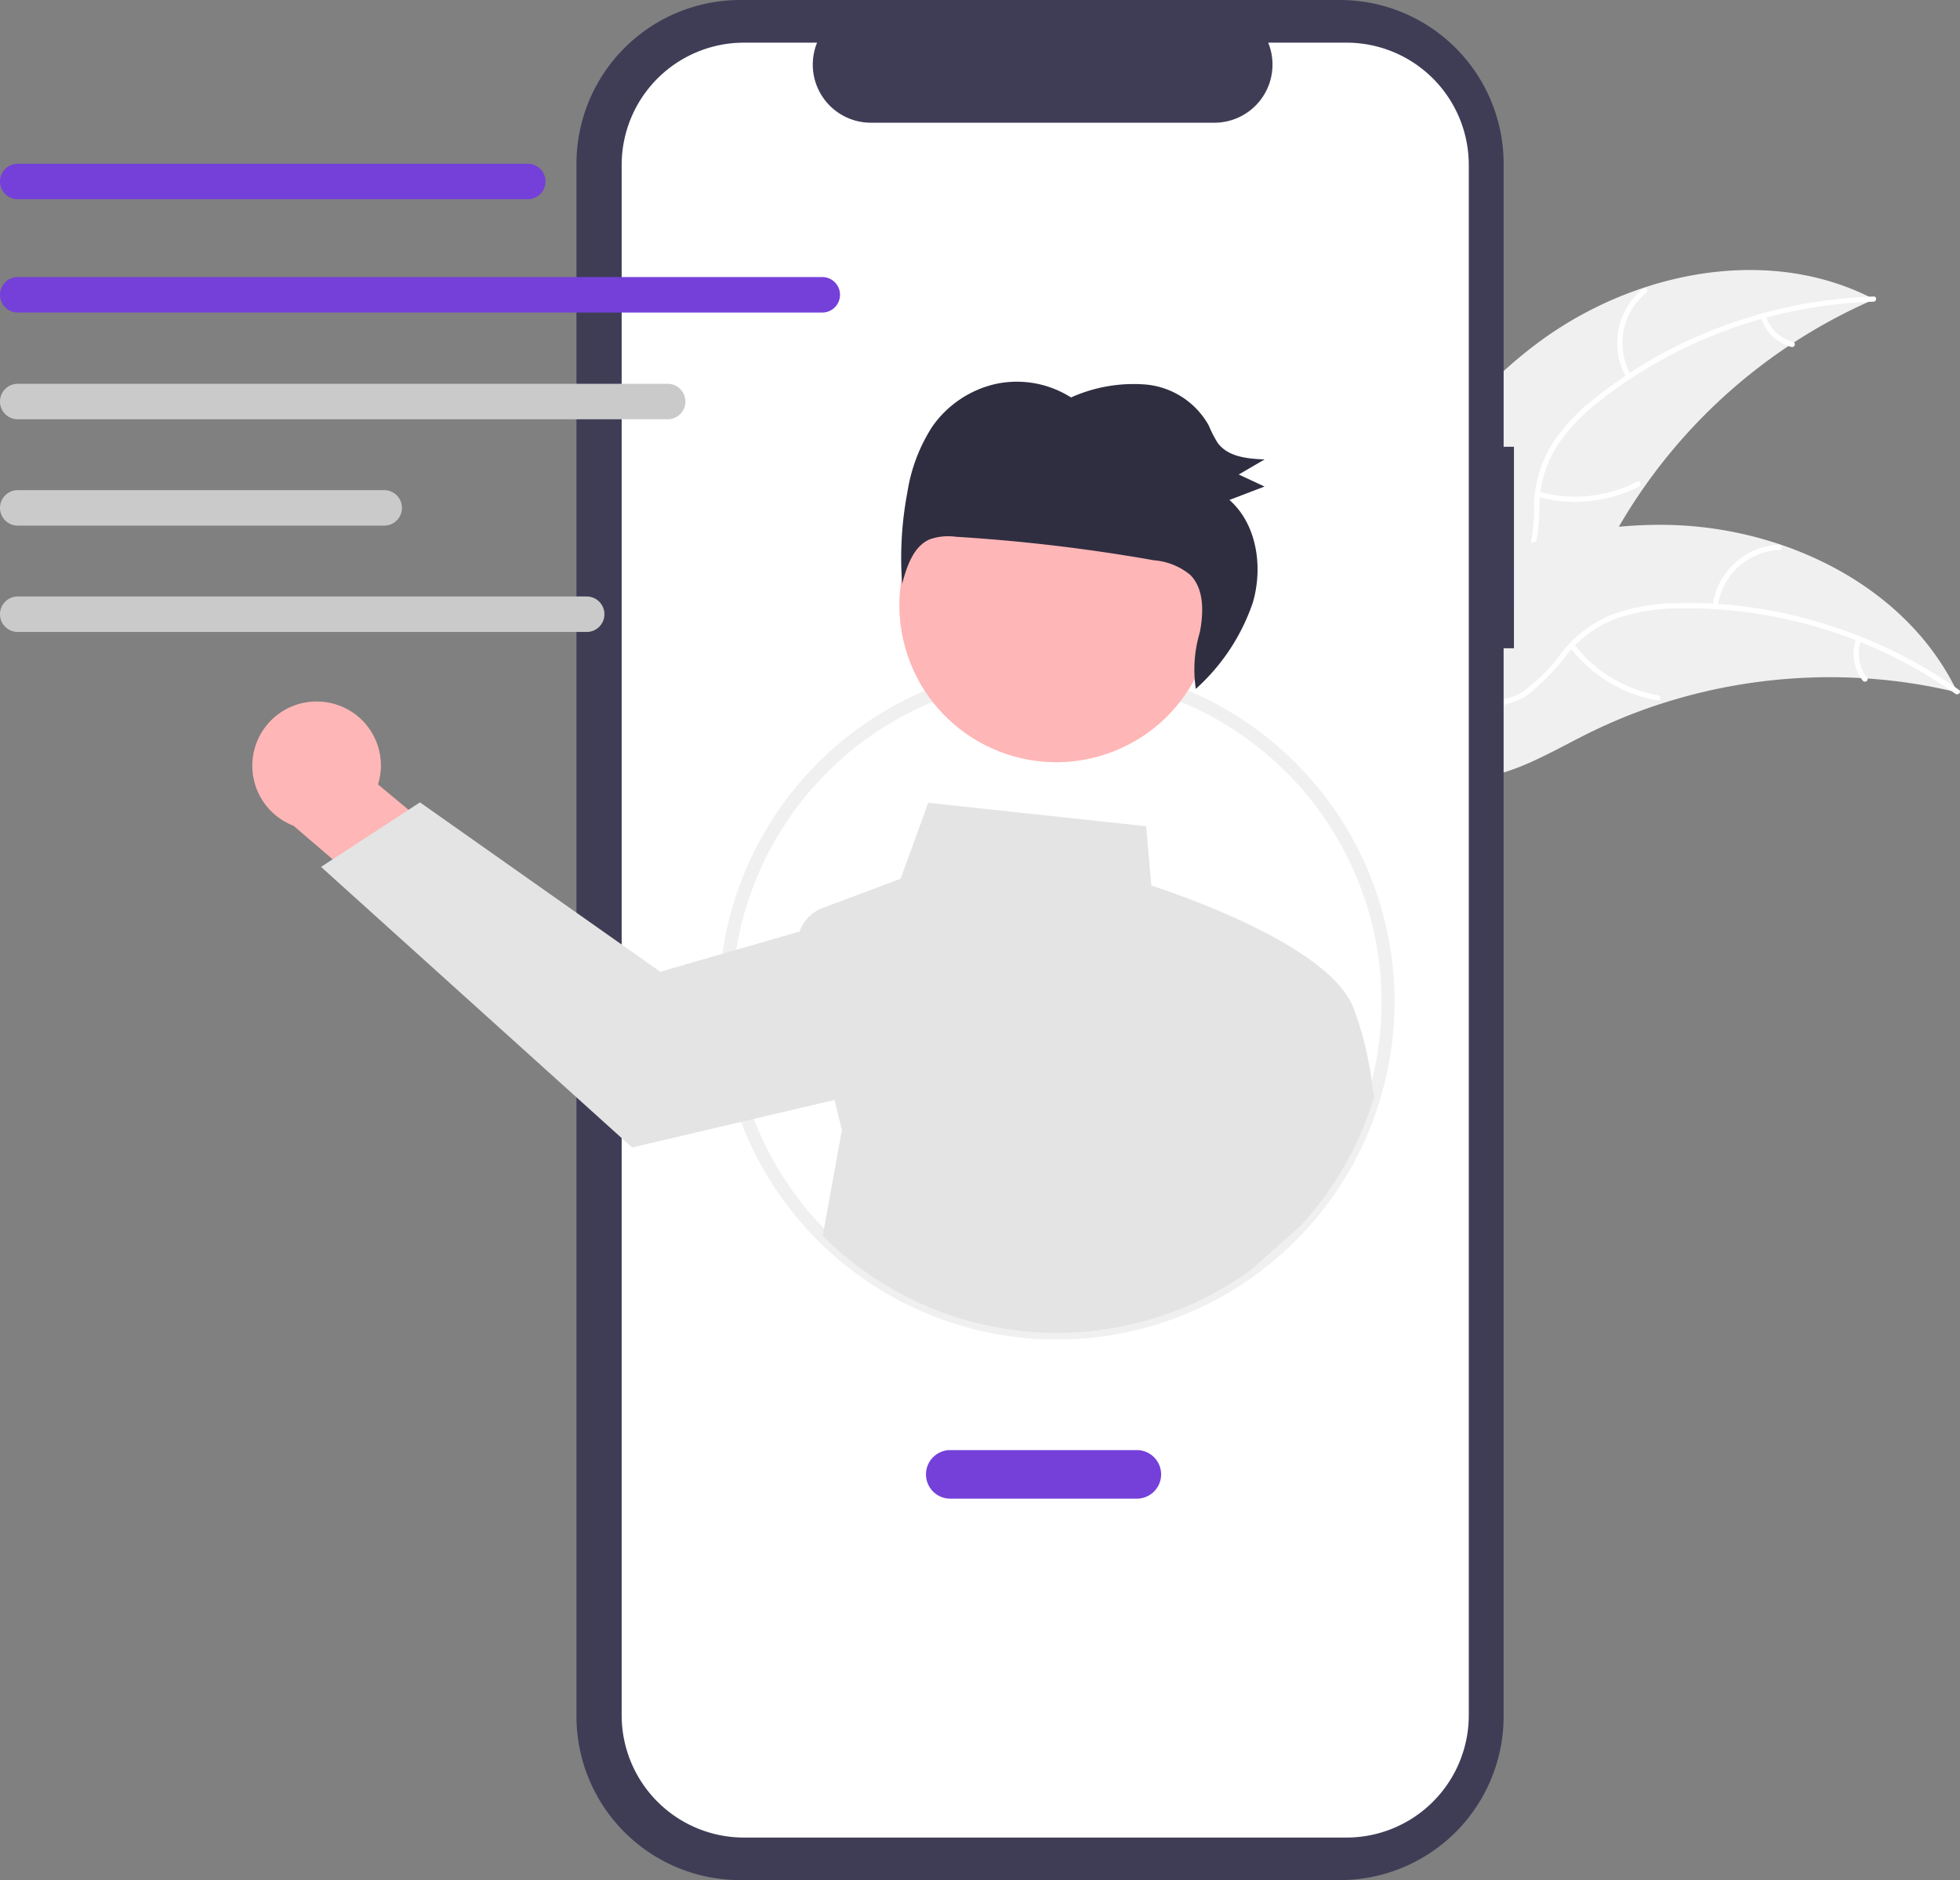 <svg xmlns="http://www.w3.org/2000/svg" width="148.088" height="142.058" viewBox="0 0 148.088 142.058">
  <rect x="0" y="0" width="148.088" height="142.058" fill="#808080" stroke="none"/>
  <g id="undraw_active_support_re_b7sj" transform="translate(0.001 0)">
    <path id="Path_1" data-name="Path 1" d="M592.046,240.933c7.213-5.328,17.368-7.371,25.314-3.214A41.318,41.318,0,0,0,596.8,257.263c-1.659,3.376-3.152,7.3-6.574,8.863a9.236,9.236,0,0,1-6.847,0,27.428,27.428,0,0,1-6.1-3.433l-.58-.07C580.139,254.341,584.833,246.262,592.046,240.933Z" transform="translate(-475.756 -215.102)" fill="#f0f0f0"/>
    <path id="Path_2" data-name="Path 2" d="M617.547,241.889a35.316,35.316,0,0,0-20.455,7.328,15.207,15.207,0,0,0-3.333,3.406,8.722,8.722,0,0,0-1.438,4.36,18.058,18.058,0,0,1-.5,4.341,5.341,5.341,0,0,1-2.981,3.193,13.876,13.876,0,0,1-5.443.931,13.626,13.626,0,0,0-6.049,1.037c-.226.117-.394-.241-.169-.357,3.246-1.681,7.039-.584,10.451-1.584a5.409,5.409,0,0,0,3.692-3,14.007,14.007,0,0,0,.592-4.4,9.307,9.307,0,0,1,1.247-4.315,14.06,14.06,0,0,1,3.189-3.521,34.262,34.262,0,0,1,9.271-5.359,35.943,35.943,0,0,1,11.96-2.45c.254-.008.217.386-.035.394Z" transform="translate(-476.006 -219.095)" fill="#fff"/>
    <path id="Path_3" data-name="Path 3" d="M641.094,246.366a5.3,5.3,0,0,1,1.245-6.747c.2-.16.456.14.258.3a4.906,4.906,0,0,0-1.145,6.279c.128.22-.23.387-.357.169Z" transform="translate(-518.201 -217.814)" fill="#fff"/>
    <path id="Path_4" data-name="Path 4" d="M622.128,284.166a10.212,10.212,0,0,0,7.4-.746c.227-.116.4.241.169.357a10.623,10.623,0,0,1-7.707.761C621.749,284.468,621.884,284.1,622.128,284.166Z" transform="translate(-505.856 -247.019)" fill="#fff"/>
    <path id="Path_5" data-name="Path 5" d="M673.3,245.71a3,3,0,0,0,2.063,1.961c.246.066.111.438-.133.372a3.361,3.361,0,0,1-2.287-2.164.2.2,0,0,1,.094-.263A.2.2,0,0,1,673.3,245.71Z" transform="translate(-539.883 -221.829)" fill="#fff"/>
    <path id="Path_6" data-name="Path 6" d="M622.669,305.863c-.155-.037-.31-.074-.467-.109a39.494,39.494,0,0,0-6.337-.944c-.165-.014-.332-.025-.5-.034a41.64,41.64,0,0,0-15.2,1.973,40.442,40.442,0,0,0-5.68,2.342c-2.529,1.276-5.169,2.86-7.892,3.216a6.938,6.938,0,0,1-.856.068l-10.072-10.6c-.011-.036-.024-.069-.035-.1l-.422-.4.278-.163c.053-.032.108-.061.16-.093.036-.02.072-.041.1-.061l.033-.018c.031-.02.062-.036.091-.054q.8-.457,1.611-.905s0,0,.007,0a59.456,59.456,0,0,1,12.969-5.423c.136-.037.273-.076.413-.107a38.579,38.579,0,0,1,6.2-1.109,34.121,34.121,0,0,1,3.449-.143,28.367,28.367,0,0,1,8.744,1.482c5.619,1.894,10.571,5.564,13.205,10.791C622.539,305.6,622.6,305.727,622.669,305.863Z" transform="translate(-474.764 -253.544)" fill="#f0f0f0"/>
    <path id="Path_7" data-name="Path 7" d="M623,317.791a35.316,35.316,0,0,0-20.745-6.464,15.207,15.207,0,0,0-4.711.713,8.723,8.723,0,0,0-3.773,2.615,18.055,18.055,0,0,1-3.013,3.165,5.341,5.341,0,0,1-4.3.755,13.877,13.877,0,0,1-4.906-2.534,13.626,13.626,0,0,0-5.454-2.814c-.251-.043-.17-.43.081-.387,3.6.612,5.972,3.772,9.3,5.027a5.409,5.409,0,0,0,4.757-.176,14.01,14.01,0,0,0,3.12-3.155,9.308,9.308,0,0,1,3.594-2.694,14.061,14.061,0,0,1,4.667-.891,34.264,34.264,0,0,1,10.629,1.3,35.942,35.942,0,0,1,11.024,5.244C623.474,317.644,623.208,317.936,623,317.791Z" transform="translate(-475.255 -265.367)" fill="#fff"/>
    <path id="Path_8" data-name="Path 8" d="M661.982,302.357a5.3,5.3,0,0,1,5.056-4.638.2.2,0,0,1,.025.395,4.906,4.906,0,0,0-4.694,4.324C662.338,302.69,661.952,302.608,661.982,302.357Z" transform="translate(-532.59 -256.564)" fill="#fff"/>
    <path id="Path_9" data-name="Path 9" d="M629.885,320.083a10.212,10.212,0,0,0,6.362,3.863c.251.044.17.43-.08.387a10.622,10.622,0,0,1-6.612-4.033c-.154-.2.177-.419.331-.217Z" transform="translate(-510.954 -271.413)" fill="#fff"/>
    <path id="Path_10" data-name="Path 10" d="M694.485,318.963a3,3,0,0,0,.466,2.807c.157.2-.175.416-.331.217a3.361,3.361,0,0,1-.523-3.1.2.2,0,0,1,.234-.153A.2.2,0,0,1,694.485,318.963Z" transform="translate(-553.88 -270.563)" fill="#fff"/>
    <path id="Path_11" data-name="Path 11" d="M475.493,208.1h-.781V186.721a12.376,12.376,0,0,0-12.376-12.376h-45.3a12.376,12.376,0,0,0-12.376,12.376V304.027A12.376,12.376,0,0,0,417.035,316.4h45.3a12.376,12.376,0,0,0,12.376-12.376v-80.7h.781Z" transform="translate(-361.106 -174.345)" fill="#3f3d56"/>
    <path id="Path_12" data-name="Path 12" d="M469.659,184h-5.913a4.391,4.391,0,0,1-4.065,6.049H433.727A4.391,4.391,0,0,1,429.662,184h-5.523a9.242,9.242,0,0,0-9.242,9.242V310.374a9.242,9.242,0,0,0,9.242,9.242h45.52a9.242,9.242,0,0,0,9.242-9.242h0V193.239A9.242,9.242,0,0,0,469.659,184Z" transform="translate(-367.928 -180.777)" fill="#fff"/>
    <path id="Path_13" data-name="Path 13" d="M462.473,375.79a25.522,25.522,0,1,1,25.175-21.352,25.495,25.495,0,0,1-25.175,21.352Zm0-50.037a24.248,24.248,0,0,0-11.134,2.671,24.537,24.537,0,1,0,11.134-2.671Z" transform="translate(-382.628 -274.58)" fill="#f0f0f0"/>
    <path id="Path_14" data-name="Path 14" d="M336.721,333.277a4.829,4.829,0,0,1,4.011,6.224l8.479,7.062-3.035,6.2-11.833-10.142a4.855,4.855,0,0,1,2.379-9.344Z" transform="translate(-312.171 -280.233)" fill="#ffb6b6"/>
    <path id="Path_15" data-name="Path 15" d="M426.28,377.962a25.42,25.42,0,0,0-1.47-6.329c-1.834-4.8-13.682-8.744-15.273-9.253l-.4-4.487-16.462-1.771-2.088,5.738-5.9,2.215a2.9,2.9,0,0,0-1.728,1.771h0l-5.3,1.531-5.227,1.511-18.16-12.8-.857.56-5.731,3.739-.884.577,23.5,21.2,8.73-2.048,6.565-1.544.56,2.275-1.451,7.993a25.011,25.011,0,0,0,32.344,2.585l3.729-3.309a24.982,24.982,0,0,0,5.607-9.851Z" transform="translate(-322.544 -295.465)" fill="#e4e4e4"/>
    <circle id="Ellipse_8" data-name="Ellipse 8" cx="11.853" cy="11.853" r="11.853" transform="translate(64.828 38.209) rotate(-18.319)" fill="#ffb6b6"/>
    <path id="Path_16" data-name="Path 16" d="M480.572,264.185a8,8,0,0,1,4.844-3.227,7.638,7.638,0,0,1,5.633,1.033,11.534,11.534,0,0,1,5.706-.972,6.084,6.084,0,0,1,4.706,3.1,8.47,8.47,0,0,0,.68,1.321c.785,1.048,2.245,1.184,3.534,1.234l-1.955,1.14,1.949.908-2.652,1.013c2.058,1.809,2.555,5.028,1.776,7.727a15.4,15.4,0,0,1-4.317,6.548,9.838,9.838,0,0,1,.307-4.286c.285-1.5.331-3.261-.722-4.322a4.906,4.906,0,0,0-2.733-1.106,132.667,132.667,0,0,0-14.973-1.778,4.236,4.236,0,0,0-2,.2c-1.222.543-1.713,2.034-2.067,3.356a26.612,26.612,0,0,1,.4-6.939A12.712,12.712,0,0,1,480.572,264.185Z" transform="translate(-410.128 -231.961)" fill="#2f2e41"/>
    <path id="Path_17" data-name="Path 17" d="M499.8,506.464h-14.01a1.835,1.835,0,1,1,0-3.669H499.8a1.835,1.835,0,1,1,0,3.669Z" transform="translate(-413.95 -393.231)" fill="#7440d9"/>
    <path id="Path_18" data-name="Path 18" d="M313.97,214.115H275.433a1.34,1.34,0,0,1,0-2.681H313.97a1.34,1.34,0,0,1,0,2.681Z" transform="translate(-274.094 -199.061)" fill="#7440d9"/>
    <path id="Path_19" data-name="Path 19" d="M336.22,239.778H275.433a1.34,1.34,0,0,1,0-2.681H336.22a1.34,1.34,0,1,1,0,2.681Z" transform="translate(-274.094 -216.164)" fill="#7440d9"/>
    <path id="Path_20" data-name="Path 20" d="M324.539,263.955H275.434a1.34,1.34,0,1,1,0-2.681h49.105a1.34,1.34,0,1,1,0,2.681Z" transform="translate(-274.095 -232.276)" fill="#cacaca"/>
    <path id="Path_21" data-name="Path 21" d="M303.124,288.044h-27.69a1.34,1.34,0,1,1,0-2.681h27.69a1.34,1.34,0,0,1,0,2.681Z" transform="translate(-274.095 -248.33)" fill="#cacaca"/>
    <path id="Path_22" data-name="Path 22" d="M318.42,312.13H275.433a1.34,1.34,0,1,1,0-2.681H318.42a1.34,1.34,0,0,1,0,2.681Z" transform="translate(-274.094 -264.381)" fill="#cacaca"/>
  </g>
</svg>
